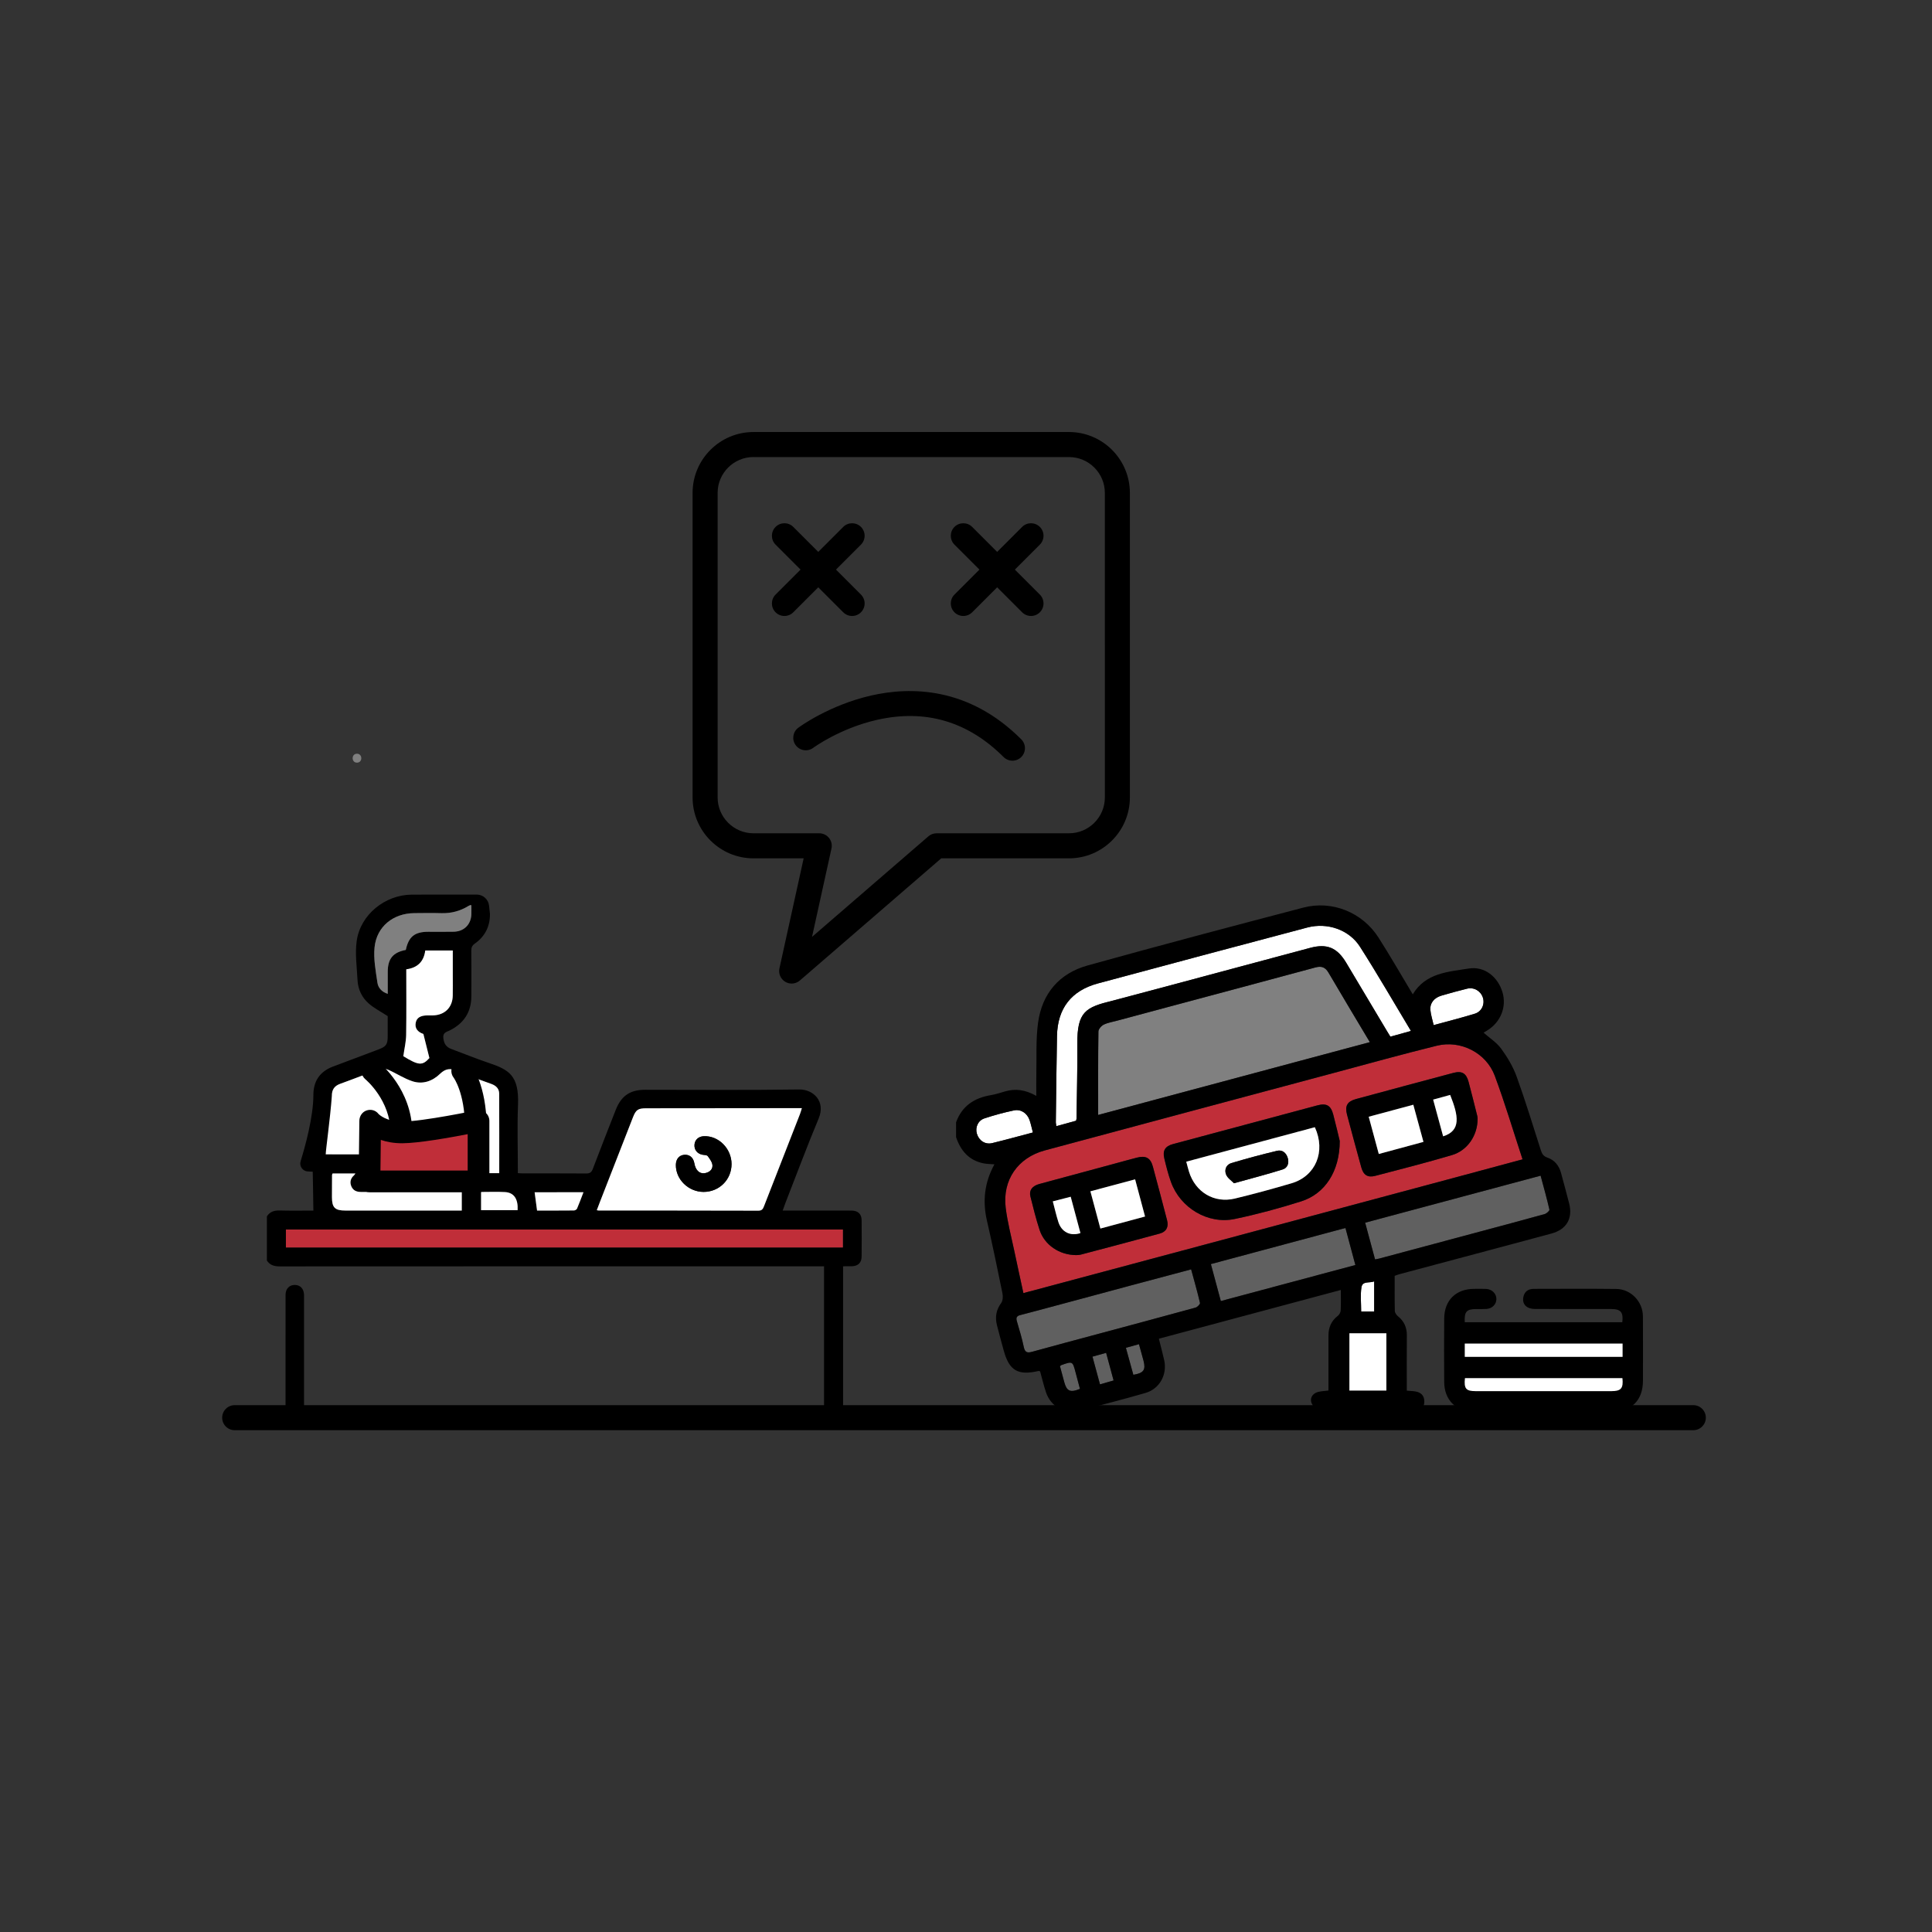 <?xml version="1.0" encoding="utf-8"?>
<!-- Generator: Adobe Illustrator 23.0.0, SVG Export Plug-In . SVG Version: 6.00 Build 0)  -->
<svg version="1.1" id="Capa_1" xmlns="http://www.w3.org/2000/svg" xmlns:xlink="http://www.w3.org/1999/xlink" x="0px" y="0px"
	 viewBox="0 0 1080 1080" style="enable-background:new 0 0 1080 1080;" xml:space="preserve">
<rect x="0" y="0" width="1080" height="1080" fill="#333333" stroke="none"/>
<style type="text/css">
	.st0{fill:#FFFFFF;}
	.st1{fill:#C02E39;}
	.st2{fill:#808080;}
	.st3{fill:#606060;}
</style>
<g>
	<path d="M247.26,500.07h19.22c3.54,0,6.51,2.66,6.9,6.17l0.51,4.63c0.05,7.03-2.78,12.59-8.45,16.6c-1.55,1.1-2,2.21-1.98,3.97
		c0.07,8.55,0.09,17.1,0.02,25.65c-0.07,8.74-4.24,14.99-11.98,18.87c-1.87,0.94-4.01,1.17-3.68,4.28c0.33,3.07,1.52,5.05,4.39,6.12
		c6.98,2.59,13.87,5.42,20.93,7.79c11.4,3.82,17.09,7.05,16.43,23.52c-0.48,11.88-0.09,23.8-0.09,35.71c0,0.74,0,1.47,0,2.41
		c0.99,0.06,1.72,0.14,2.44,0.14c11.9,0.01,23.81-0.04,35.71,0.05c2.02,0.01,3-0.54,3.75-2.53c4.15-11,8.5-21.93,12.77-32.89
		c3.12-7.99,8.01-11.37,16.54-11.37c28.68,0,57.36,0.26,86.03-0.17c7.88-0.12,14.95,6.57,10.93,16.19
		c-6.53,15.63-12.44,31.52-18.61,47.3c-0.5,1.29-0.94,2.6-1.52,4.21c10.01,0,19.72,0,29.43,0c3.14,0,6.28-0.06,9.41,0.02
		c3.3,0.09,5.25,1.98,5.29,5.27c0.08,6.82,0.07,13.64,0,20.45c-0.04,3.45-2,5.28-5.51,5.39c-1.49,0.04-2.99,0.01-4.85,0.01
		c0,1.4,0,2.55,0,3.71c0,20.67,0,58.66,0,79.33c0,5.44-1.53,7.01-6.84,7.01c-99.35,0-198.69,0-298.04,0c-5.19,0-6.79-1.59-6.79-6.73
		c-0.01-16.67-0.02-50.65,0.01-67.31c0.01-3.52,2.15-5.66,5.32-5.58c3.01,0.08,4.91,2.19,5.01,5.58c0.02,0.76,0,1.51,0,2.27
		c0,13.42,0,44.16,0,57.58c0,1.17,0,2.33,0,3.66h290.69v-79.51c-1.25,0-2.61,0-3.97,0c-100.1,0-200.21-0.01-300.31,0.05
		c-3.06,0-5.48-0.67-7.18-3.28v-24.68c1.69-2.63,4.11-3.38,7.18-3.29c6.37,0.18,12.75,0.06,18.81,0.06c0-3.05-0.36-21.74-0.36-21.74
		l-2.78-0.15c-2.87-0.16-4.84-2.96-3.99-5.71c2.59-8.38,7.12-24.82,7.13-37.01c0-7.82,3.64-13.12,10.93-15.89
		c8.47-3.22,16.97-6.38,25.45-9.58c4.33-1.63,5.16-2.84,5.17-7.44c0.01-4,0-8,0-11.19c-3.89-2.54-7.59-4.42-10.61-7.07
		c-3.85-3.36-6.02-7.94-6.27-13.13c-0.35-7.31-1.47-14.77-0.44-21.91c2.1-14.65,15.82-25.65,30.63-25.8
		c5.63-0.06,11.26,0.02,16.88-0.03 M448.24,619.46c-1.19,0-2.04,0-2.89,0c-28.03,0.03-56.06,0.05-84.09,0.08
		c-4.61,0-5.77,0.81-7.46,5.16c-6.08,15.58-12.17,31.17-18.25,46.76c-0.65,1.66-1.27,3.33-1.92,5.05c0.58,0.11,0.8,0.18,1.01,0.18
		c29.76,0.01,59.53-0.01,89.29,0.08c2.2,0.01,2.65-1.16,3.27-2.74c6.65-17.1,13.34-34.18,20.01-51.27
		C447.57,621.78,447.83,620.77,448.24,619.46z M279.08,655.8c0-15.02,0.03-29.71-0.02-44.41c-0.01-2.84-1.77-4.49-4.33-5.44
		c-6.37-2.36-12.85-4.48-19.05-7.24c-3.88-1.72-6.62-1.4-9.69,1.57c-4.29,4.15-9.75,6.05-15.52,4.13c-4.66-1.55-8.87-4.38-13.4-6.38
		c-1.38-0.61-3.34-0.86-4.72-0.38c-7.43,2.59-14.73,5.54-22.14,8.2c-3.34,1.2-4.73,3.34-4.69,6.84c0.09,8.54,0.03,17.09,0.03,25.64
		c0,2.34,0,4.68,0,6.97c5.44,0,10.46,0,15.62,0c0-5.21-0.05-10.18,0.02-15.14c0.05-3.32,2.14-5.4,5.18-5.39
		c3.03,0.01,5.07,2.11,5.14,5.44c0.07,3.03,0.02,6.06,0.02,9.09c0,5.48,0,10.95,0,16.41c15.81,0,31.21,0,46.68,0
		c0.04-0.76,0.1-1.29,0.1-1.82c0.01-7.9-0.03-15.79,0.03-23.69c0.02-3.33,2.11-5.42,5.14-5.43c3.04-0.01,5.07,2.08,5.19,5.4
		c0.06,1.73,0.01,3.46,0.01,5.19c0,6.78,0,13.55,0,20.45C272.26,655.8,275.47,655.8,279.08,655.8z M471.16,687.3
		c-103.97,0-207.69,0-311.33,0c0,3.52,0,6.8,0,10.02c103.9,0,207.54,0,311.33,0C471.16,693.95,471.16,690.74,471.16,687.3z
		 M225.46,590.41c8.59,5.28,10.67,5.38,14.59,1.05c-1.17-4.68-2.22-8.89-3.36-13.45c-3.26-1.14-4.85-3.22-4.3-6.22
		c0.52-2.85,2.63-4.16,6.69-4.17c0.97,0,1.95,0.02,2.92,0c6.6-0.14,10.97-4.44,11.1-10.99c0.07-3.79,0.01-7.57,0.02-11.36
		c0-4.61,0-9.22,0-13.93c-5.37,0-10.32,0-15.39,0c-0.8,6.17-4.29,9.68-10.61,10.52c0,12.27,0.12,24.48-0.07,36.69
		C226.98,582.32,226.06,586.1,225.46,590.41z M185.9,655.98c-0.17,0.5-0.3,0.7-0.3,0.89c-0.03,4.11-0.05,8.22-0.05,12.34
		c0,5.84,1.66,7.5,7.54,7.5c20.56,0,41.13,0,61.69,0c1.13,0,2.27,0,3.35,0c0-3.72,0-6.93,0-10.42c-5.01,0-9.86,0-14.7,0
		c-13.85,0-27.71-0.02-41.56,0.02c-2.52,0.01-4.49-0.78-5.49-3.17c-0.98-2.36-0.4-4.43,1.51-6.14c0.25-0.23,0.42-0.55,0.78-1.02
		C194.23,655.98,190.13,655.98,185.9,655.98z M263.5,506.1c-0.27-0.1-0.39-0.19-0.47-0.16c-0.39,0.14-0.79,0.27-1.14,0.49
		c-4.64,2.85-9.64,4.18-15.11,4.04c-5.08-0.14-10.17-0.07-15.26-0.02c-11.69,0.13-20.93,7.47-22.13,19.05
		c-0.67,6.52,0.64,13.31,1.61,19.91c0.41,2.79,2.47,5.13,5.75,6.16c0-4.27,0-8.27,0-12.27c0-7.37,2.91-10.91,10.09-12.29
		c1.58-7.41,4.97-10.15,12.59-10.15c4.76,0,9.53,0.09,14.29-0.03c5.66-0.13,9.53-4,9.77-9.62
		C263.57,509.49,263.5,507.76,263.5,506.1z M326.16,666.47c-9.44,0-18.44,0-27.3,0c0.45,3.43,0.89,6.69,1.36,10.23
		c6.85,0,13.74,0.03,20.63-0.05c0.59-0.01,1.5-0.51,1.71-1.02C323.82,672.7,324.92,669.7,326.16,666.47z M268.92,666.32
		c0,3.71,0,6.98,0,10.17c6.98,0,13.72,0,20.43,0c0.35-6.29-2.05-9.84-7.08-10.12C277.89,666.13,273.48,666.32,268.92,666.32z"/>
	<path class="st0" d="M448.24,619.46c-0.41,1.31-0.67,2.33-1.05,3.3c-6.67,17.09-13.36,34.17-20.01,51.27
		c-0.62,1.58-1.06,2.75-3.27,2.74c-29.76-0.09-59.53-0.07-89.29-0.08c-0.21,0-0.42-0.07-1.01-0.18c0.65-1.72,1.27-3.39,1.92-5.05
		c6.08-15.59,12.16-31.17,18.25-46.76c1.7-4.35,2.85-5.15,7.46-5.16c28.03-0.03,56.06-0.05,84.09-0.08
		C446.2,619.45,447.05,619.46,448.24,619.46z M408.94,650.74c0.01-8.71-7.34-16.04-15.61-15.59c-2.93,0.16-4.94,2.04-5.12,4.8
		c-0.18,2.78,1.55,4.95,4.37,5.53c1.05,0.22,2.54,0.13,3.03,0.78c1.19,1.59,2.62,3.51,2.66,5.33c0.05,2.44-2.05,3.95-4.55,4.25
		c-2.81,0.34-4.93-1.83-5.56-5.49c-0.57-3.31-2.74-5.11-5.77-4.8c-2.82,0.29-4.56,2.43-4.59,5.65c-0.06,8.12,7.06,15.05,15.47,15.08
		C402.02,666.31,408.93,659.44,408.94,650.74z"/>
	<path class="st0" d="M279.08,655.8c-3.61,0-6.82,0-10.41,0c0-6.9,0-13.67,0-20.45c0-1.73,0.05-3.46-0.01-5.19
		c-0.11-3.32-2.15-5.4-5.19-5.4c-3.04,0.01-5.12,2.1-5.14,5.43c-0.06,7.9-0.02,15.79-0.03,23.69c0,0.53-0.06,1.06-0.1,1.82
		c-15.47,0-30.87,0-46.68,0c0-5.46,0-10.94,0-16.41c0-3.03,0.05-6.06-0.02-9.09c-0.07-3.32-2.11-5.42-5.14-5.44
		c-3.04-0.01-5.13,2.07-5.18,5.39c-0.07,4.97-0.02,9.93-0.02,15.14c-5.16,0-13.64,0-19.08,0c0-2.29,2.44-19.56,3.43-32.61
		c-0.04-3.49,1.35-5.64,4.69-6.84c7.41-2.66,14.71-5.61,22.14-8.2c1.38-0.48,3.34-0.23,4.72,0.38c4.53,2,8.74,4.83,13.4,6.38
		c5.77,1.92,11.22,0.03,15.52-4.13c3.06-2.96,5.81-3.29,9.69-1.57c6.2,2.76,12.68,4.88,19.05,7.24c2.56,0.95,4.32,2.59,4.33,5.44
		C279.11,626.09,279.08,640.78,279.08,655.8z"/>
	<path class="st1" d="M471.16,687.3c0,3.44,0,6.65,0,10.02c-103.79,0-207.43,0-311.33,0c0-3.22,0-6.51,0-10.02
		C263.48,687.3,367.19,687.3,471.16,687.3z"/>
	<path class="st0" d="M225.46,590.41c0.6-4.31,1.52-8.08,1.58-11.87c0.19-12.21,0.07-24.42,0.07-36.69
		c6.32-0.84,9.82-4.35,10.61-10.52c5.08,0,10.02,0,15.39,0c0,4.71,0,9.32,0,13.93c0,3.79,0.06,7.57-0.02,11.36
		c-0.13,6.56-4.5,10.85-11.1,10.99c-0.97,0.02-1.95,0-2.92,0c-4.06,0.01-6.17,1.33-6.69,4.17c-0.55,3,1.04,5.08,4.3,6.22
		c1.14,4.56,2.19,8.76,3.36,13.45C236.13,595.79,234.05,595.69,225.46,590.41z"/>
	<path class="st0" d="M185.9,655.98c4.23,0,8.33,0,12.78,0c-0.35,0.47-0.52,0.8-0.78,1.02c-1.91,1.71-2.49,3.78-1.51,6.14
		c1,2.39,2.97,3.18,5.49,3.17c13.85-0.04,27.71-0.02,41.56-0.02c4.84,0,9.69,0,14.7,0c0,3.49,0,6.7,0,10.42c-1.08,0-2.22,0-3.35,0
		c-20.56,0-41.13,0-61.69,0c-5.88,0-7.54-1.65-7.54-7.5c0-4.11,0.02-8.22,0.05-12.34C185.6,656.68,185.73,656.48,185.9,655.98z"/>
	<path class="st2" d="M263.5,506.1c0,1.66,0.06,3.39-0.01,5.11c-0.25,5.62-4.11,9.48-9.77,9.62c-4.76,0.11-9.52,0.02-14.29,0.03
		c-7.62,0-11.01,2.74-12.59,10.15c-7.17,1.38-10.08,4.92-10.09,12.29c0,4,0,8,0,12.27c-3.28-1.04-5.35-3.37-5.75-6.16
		c-0.96-6.59-2.28-13.39-1.61-19.91c1.2-11.58,10.44-18.93,22.13-19.05c5.09-0.05,10.18-0.12,15.26,0.02
		c5.47,0.15,10.47-1.19,15.11-4.04c0.35-0.21,0.75-0.34,1.14-0.49C263.11,505.91,263.23,506.01,263.5,506.1z"/>
	<path class="st0" d="M326.16,666.47c-1.24,3.22-2.34,6.23-3.6,9.17c-0.22,0.51-1.12,1.01-1.71,1.02
		c-6.89,0.07-13.78,0.05-20.63,0.05c-0.47-3.54-0.9-6.8-1.36-10.23C307.72,666.47,316.72,666.47,326.16,666.47z"/>
	<path class="st0" d="M268.92,666.32c4.56,0,8.97-0.19,13.35,0.05c5.03,0.28,7.43,3.83,7.08,10.12c-6.72,0-13.45,0-20.43,0
		C268.92,673.3,268.92,670.02,268.92,666.32z"/>
	<path d="M408.94,650.74c-0.01,8.7-6.92,15.57-15.66,15.55c-8.42-0.02-15.54-6.96-15.47-15.08c0.02-3.22,1.76-5.36,4.59-5.65
		c3.03-0.31,5.2,1.49,5.77,4.8c0.63,3.66,2.75,5.83,5.56,5.49c2.5-0.3,4.61-1.81,4.55-4.25c-0.04-1.82-1.47-3.74-2.66-5.33
		c-0.49-0.65-1.99-0.57-3.03-0.78c-2.82-0.58-4.55-2.75-4.37-5.53c0.18-2.75,2.19-4.64,5.12-4.8
		C401.6,634.7,408.95,642.03,408.94,650.74z"/>
</g>
<path d="M442.54,549.82c-1.23,0-2.47-0.33-3.58-0.99c-2.59-1.54-3.9-4.57-3.25-7.52l13.54-61.49H421.2
	c-18.77,0-34.04-15.27-34.04-34.04V275.54c0-18.77,15.27-34.04,34.04-34.04h176.37c18.77,0,34.04,15.27,34.04,34.04v170.24
	c0,18.77-15.27,34.04-34.04,34.04h-71.42l-79.04,68.3C445.81,549.24,444.18,549.82,442.54,549.82z M421.2,255.49
	c-11.05,0-20.04,8.99-20.04,20.04v170.24c0,11.05,8.99,20.04,20.04,20.04h36.76c2.12,0,4.13,0.96,5.46,2.61s1.84,3.82,1.38,5.89
	l-10.88,49.42l65.06-56.22c1.27-1.1,2.9-1.7,4.58-1.7h74.02c11.05,0,20.04-8.99,20.04-20.04V275.54c0-11.05-8.99-20.04-20.04-20.04
	H421.2z"/>
<path d="M224.41,639.09c-3.32,0-6.03-2.68-6.06-6.01c-0.16-18.15-13.88-29.57-14.02-29.68c-2.58-2.11-2.99-5.92-0.88-8.52
	c2.1-2.59,5.89-3.01,8.49-0.92c0.75,0.6,18.31,14.98,18.53,39c0.03,3.35-2.66,6.09-6.01,6.12
	C224.45,639.09,224.43,639.09,224.41,639.09z"/>
<path d="M265.97,635.62c-3.32,0-6.03-2.68-6.06-6.01c-0.17-18.84-6.25-27.1-6.31-27.18c-2.07-2.63-1.61-6.44,1.03-8.51
	c2.63-2.07,6.44-1.61,8.51,1.03c0.89,1.13,8.69,11.73,8.9,34.56c0.03,3.35-2.66,6.09-6.01,6.12
	C266.01,635.62,265.99,635.62,265.97,635.62z"/>
<path class="st1" d="M206.94,626.6c0,0,5.39,6.5,17.91,6.43c12.52-0.07,42.65-6.43,42.65-6.43v33.79h-60.96L206.94,626.6z"/>
<path d="M267.5,666.45h-60.96c-1.62,0-3.17-0.65-4.31-1.8c-1.14-1.15-1.77-2.71-1.75-4.33l0.4-33.79c0.03-2.59,1.62-4.98,4.08-5.79
	c2.44-0.8,5.04-0.09,6.61,1.94c0.49,0.51,4.44,4.29,13.09,4.29c0.05,0,0.11,0,0.16,0c11.76-0.06,41.14-6.23,41.43-6.3
	c1.79-0.38,3.65,0.07,5.07,1.22c1.42,1.15,2.24,2.88,2.24,4.71v33.79C273.56,663.74,270.84,666.45,267.5,666.45z M212.67,654.33
	h48.77V634c-9.92,1.92-27.39,5.04-36.56,5.09c-4.79,0-8.8-0.77-12.01-1.88L212.67,654.33z"/>
<g>
	<g>
		<path class="st2" d="M199.55,426.33c3.22,0,3.22-5,0-5C196.33,421.33,196.32,426.33,199.55,426.33L199.55,426.33z"/>
	</g>
</g>
<path d="M565.95,425.23c-1.79,0-3.58-0.68-4.95-2.05c-19.97-19.97-43.84-26.94-70.94-20.73c-20.65,4.73-35.31,15.48-35.46,15.59
	c-3.1,2.3-7.49,1.65-9.79-1.45c-2.3-3.11-1.65-7.49,1.45-9.79c0.69-0.51,17.2-12.61,40.67-17.99c22.08-5.06,54.57-4.92,83.97,24.48
	c2.73,2.73,2.73,7.17,0,9.9C569.54,424.54,567.74,425.23,565.95,425.23z"/>
<path d="M476.33,344.33c-1.79,0-3.58-0.68-4.95-2.05l-37.83-37.83c-2.73-2.73-2.73-7.17,0-9.9s7.17-2.73,9.9,0l37.83,37.83
	c2.73,2.73,2.73,7.17,0,9.9C479.91,343.65,478.12,344.33,476.33,344.33z"/>
<path d="M438.5,344.33c-1.79,0-3.58-0.68-4.95-2.05c-2.73-2.73-2.73-7.17,0-9.9l37.83-37.83c2.73-2.73,7.17-2.73,9.9,0
	c2.73,2.73,2.73,7.17,0,9.9l-37.83,37.83C442.09,343.65,440.29,344.33,438.5,344.33z"/>
<path d="M576.33,344.33c-1.79,0-3.58-0.68-4.95-2.05l-37.83-37.83c-2.73-2.73-2.73-7.17,0-9.9c2.73-2.73,7.17-2.73,9.9,0
	l37.83,37.83c2.73,2.73,2.73,7.17,0,9.9C579.91,343.65,578.12,344.33,576.33,344.33z"/>
<path d="M538.5,344.33c-1.79,0-3.58-0.68-4.95-2.05c-2.73-2.73-2.73-7.17,0-9.9l37.83-37.83c2.73-2.73,7.17-2.73,9.9,0
	c2.73,2.73,2.73,7.17,0,9.9l-37.83,37.83C542.09,343.65,540.29,344.33,538.5,344.33z"/>
<g>
	<path d="M818.8,739.12c29.51,0,58.81,0,88.08,0c0.66-5.54-0.85-7.35-6.11-7.36c-14.24-0.03-28.48,0.02-42.73-0.03
		c-4.48-0.01-7.08-2.49-6.55-6.22c0.47-3.34,2.59-5.03,5.93-5.03c15.37-0.02,30.73-0.13,46.1,0.05c8.19,0.1,14.83,7.08,14.88,15.31
		c0.09,11.99,0.03,23.99,0.02,35.98c-0.01,10.95-6.42,17.39-17.48,17.41c-21.61,0.04-43.22,0.01-64.84,0.01
		c-4.12,0-8.25,0.08-12.37-0.02c-9.9-0.23-16.33-6.67-16.41-16.58c-0.1-11.87-0.1-23.74,0-35.6c0.08-10.2,6.54-16.52,16.71-16.56
		c2.25-0.01,4.5-0.09,6.74,0.03c3.34,0.18,5.79,2.72,5.72,5.75c-0.07,2.94-2.35,5.24-5.58,5.45c-1.87,0.12-3.75,0.05-5.62,0.06
		C819.81,731.78,818.52,733.16,818.8,739.12z M818.83,758.47c29.64,0,58.91,0,88.19,0c0-2.6,0-4.92,0-7.4c-29.47,0-58.74,0-88.19,0
		C818.83,753.62,818.83,755.94,818.83,758.47z M906.93,770.41c-29.52,0-58.78,0-88,0c-0.61,5.89,0.55,7.24,6.17,7.25
		c25.21,0.02,50.41,0.02,75.62,0C906.18,777.65,907.52,776.1,906.93,770.41z"/>
	<path class="st1" d="M835.6,601.4c-4.78-12.85-19.06-20.12-32.38-16.84c-19.11,4.7-38.07,9.99-57.08,15.08
		c-54.03,14.46-108.07,28.92-162.08,43.45c-15.09,4.06-23.79,16.6-21.87,32.1c0.99,8.01,3.08,15.89,4.75,23.82
		c1.66,7.9,3.41,15.78,5.15,23.85c2.03-0.54,172.45-46.15,241.65-64.69c12.37-3.31,24.73-6.66,37.38-10.07
		C845.93,632.32,841.29,616.67,835.6,601.4z M648.24,689.6c-14.65,3.99-29.33,7.86-44.01,11.73c-1.07,0.28-2.23,0.24-2.66,0.28
		c-9.45-0.05-17.7-5.71-20.43-14.06c-2.01-6.14-3.56-12.44-5.13-18.72c-0.86-3.42,0.97-5.88,5.03-6.99
		c13.69-3.74,27.4-7.4,41.1-11.1c4.45-1.2,8.88-2.45,13.33-3.6c5.08-1.32,7.67,0.1,9,5.03c2.69,9.97,5.33,19.96,7.93,29.96
		C653.38,685.9,651.98,688.58,648.24,689.6z M727.42,671.55c-12.2,3.87-24.62,7.24-37.15,9.86c-15.04,3.15-30.51-6.17-35.71-20.72
		c-1.55-4.33-2.68-8.82-3.74-13.29c-1-4.22,0.58-6.69,4.82-7.83c26.93-7.25,53.86-14.47,80.8-21.66c5.09-1.36,7.51,0.03,8.85,5.14
		c1.54,5.87,2.9,11.79,3.62,14.76C748.93,654.85,740.62,667.36,727.42,671.55z M811.63,645.71c-14.19,4.19-28.53,7.87-42.85,11.6
		c-4.25,1.11-6.63-0.47-7.81-4.75c-2.71-9.83-5.38-19.68-7.99-29.54c-1.27-4.83,0.17-7.33,5.01-8.64
		c18.13-4.91,36.27-9.79,54.42-14.62c4.83-1.28,7.25,0.17,8.55,5.05c1.7,6.37,3.27,12.77,4.88,19.16c0.15,0.6,0.12,1.24,0.14,1.51
		C825.99,634.71,820.35,643.14,811.63,645.71z"/>
	<path class="st3" d="M570.45,735.12c-2.12,0.48-2.58,1.47-2,3.47c1.39,4.79,2.86,9.56,3.87,14.44c0.65,3.14,2.08,3.34,4.72,2.61
		c11.89-3.29,23.81-6.45,35.72-9.66c18.53-4.98,37.07-9.93,55.57-15.02c1.04-0.28,2.64-1.92,2.48-2.59
		c-1.42-6.16-3.18-12.24-4.95-18.77c-11.52,3.07-22.46,5.98-33.4,8.91L570.45,735.12z"/>
	<path class="st0" d="M651.5,551.56c26.96-7.23,53.91-14.47,80.88-21.68c9.41-2.51,15.1-0.14,20.15,8.3
		c7.56,12.64,15.09,25.3,22.64,37.95c0.68,1.14,1.38,2.26,2.07,3.39c3.98-1.11,7.55-2.1,11.49-3.2c-9.6-15.96-18.69-31.76-28.5-47.1
		c-6.11-9.55-18.28-13.67-29.44-10.72c-39.03,10.32-78.02,20.76-117.01,31.24c-14.86,3.99-22.61,13.94-22.91,29.33
		c-0.31,16.12-0.46,32.25-0.66,48.37c-0.01,0.57,0.17,1.15,0.33,2.1c3.91-1.08,7.56-2.09,10.99-3.03c0.15-0.73,0.25-0.97,0.25-1.21
		c0.17-13.87,0.57-27.75,0.45-41.62c-0.15-18.2,4.71-20.62,19.58-24.24c0.24-0.06,0.48-0.12,0.73-0.17"/>
	<path class="st2" d="M735.24,540.83c-26.93,7.32-108.54,29.1-109.86,29.48c-2.75,0.8-5.67,1.2-8.24,2.38
		c-1.39,0.64-3.1,2.55-3.12,3.9c-0.22,15.36-0.14,30.72-0.14,46.67c50.34-13.49,100.94-27.05,151.87-40.7
		c-7.93-13.29-15.6-26.01-23.09-38.82C740.82,540.62,738.72,539.88,735.24,540.83z"/>
	<path class="st3" d="M861.22,657.21c1.74,6.5,3.49,12.7,4.92,18.97c0.14,0.62-1.57,2.19-2.66,2.49
		c-12.12,3.38-24.28,6.6-36.43,9.86c-18.65,5-37.3,10-55.96,14.99c-0.7,0.19-1.43,0.29-2.43,0.49c-1.83-6.8-3.63-13.48-5.53-20.52
		C795.83,674.73,828.25,666.05,861.22,657.21z"/>
	<path class="st3" d="M682.45,727.29c-1.87-6.95-3.67-13.64-5.56-20.66c25.05-6.72,49.86-13.38,75.22-20.18
		c1.85,6.91,3.66,13.65,5.55,20.7C732.33,713.93,707.51,720.58,682.45,727.29z"/>
	<path class="st0" d="M775,745.26c0,10.83,0,21.37,0,32.16c-6.95,0-13.72,0-20.7,0c0-10.72,0-21.27,0-32.16
		C761.07,745.26,767.83,745.26,775,745.26z"/>
	<path class="st0" d="M801.42,573.05c-0.69-3.08-1.6-5.79-1.84-8.57c-0.32-3.69,2.11-6.7,6.1-7.89c4.75-1.42,9.55-2.7,14.37-3.9
		c3.88-0.97,7.63,1.2,8.87,4.93c1.21,3.66-0.57,7.84-4.46,9.04C817.01,568.95,809.45,570.84,801.42,573.05z"/>
	<path class="st0" d="M577.4,633.06c-7.87,2.07-15.28,4.13-22.75,5.94c-3.93,0.96-7.44-1.39-8.58-5.31
		c-1.01-3.44,0.61-7.31,4.22-8.5c5.41-1.79,10.95-3.3,16.53-4.47c3.91-0.82,7.4,1.61,8.72,5.43
		C576.26,628.24,576.7,630.43,577.4,633.06z"/>
	<path class="st3" d="M622.51,771.68c-2.66,0.77-4.9,1.41-7.6,2.18c-1.41-5.19-2.78-10.24-4.2-15.5c2.63-0.73,4.88-1.35,7.63-2.12
		C619.73,761.4,621.09,766.44,622.51,771.68z"/>
	<path class="st0" d="M768.18,733.16c-2.52,0-4.71,0-7.28,0c0-4.64-0.5-9.17,0.15-13.52c0.56-3.74,4.47-2.26,7.13-3.34
		C768.18,722.06,768.18,727.38,768.18,733.16z"/>
	<path class="st3" d="M636.7,751.4c0.96,3.5,1.78,6.35,2.53,9.21c1.35,5.16,0.13,6.95-5.67,7.91c-1.33-4.81-2.67-9.66-4.17-15.09
		C631.81,752.76,634.09,752.12,636.7,751.4z"/>
	<path class="st3" d="M603.7,776.39c-5.36,2.2-7.33,1.32-8.7-3.54c-0.87-3.07-1.67-6.17-2.48-9.16c0.41-0.31,0.58-0.52,0.8-0.6
		c6.28-2.23,6.28-2.23,7.96,4.19C602.06,770.27,602.86,773.25,603.7,776.39z"/>
	<path class="st0" d="M818.83,758.47c0-2.53,0-4.85,0-7.4c29.45,0,58.72,0,88.19,0c0,2.48,0,4.8,0,7.4
		C877.73,758.47,848.46,758.47,818.83,758.47z"/>
	<path class="st0" d="M906.93,770.41c0.59,5.69-0.75,7.24-6.21,7.25c-25.21,0.02-50.41,0.02-75.62,0c-5.62,0-6.78-1.35-6.17-7.25
		C848.15,770.41,877.41,770.41,906.93,770.41z"/>
	<path d="M748.93,637.81c0,17.04-8.31,29.55-21.51,33.74c-12.2,3.87-24.62,7.24-37.15,9.86c-15.04,3.15-30.51-6.17-35.71-20.72
		c-1.55-4.33-2.68-8.82-3.74-13.29c-1-4.22,0.58-6.69,4.82-7.83c26.93-7.25,53.86-14.47,80.8-21.66c5.09-1.36,7.51,0.03,8.86,5.14
		C746.85,628.92,748.21,634.84,748.93,637.81z M735.01,630.12c-24.02,6.44-47.87,12.83-71.89,19.26c0.6,2.22,1.01,3.91,1.52,5.56
		c3.52,11.45,14.06,17.84,25.63,15.06c10.65-2.56,21.23-5.45,31.74-8.56C735.49,657.47,741.26,643.68,735.01,630.12z"/>
	<path d="M825.99,625.49c0,9.22-5.65,17.65-14.36,20.22c-14.19,4.19-28.53,7.87-42.85,11.6c-4.25,1.11-6.63-0.47-7.81-4.75
		c-2.71-9.83-5.38-19.68-7.99-29.54c-1.27-4.83,0.17-7.33,5.01-8.64c18.13-4.91,36.27-9.79,54.42-14.62
		c4.83-1.28,7.25,0.17,8.55,5.05c1.7,6.37,3.27,12.77,4.88,19.16C826,624.58,825.97,625.22,825.99,625.49z M765.12,624.26
		c1.92,7.1,3.75,13.84,5.64,20.82c8.61-2.33,16.68-4.52,24.97-6.76c-1.97-7.22-3.81-13.96-5.67-20.77
		C781.52,619.85,773.53,622,765.12,624.26z M801.14,614.69c1.92,7.08,3.75,13.79,5.58,20.52c10.13-3.19,8.61-11.43,3.93-23.14
		C807.6,612.91,804.54,613.75,801.14,614.69z"/>
	<path d="M601.57,701.61c-9.45-0.05-17.7-5.71-20.43-14.06c-2.01-6.14-3.56-12.44-5.13-18.72c-0.86-3.42,0.97-5.88,5.03-6.99
		c13.69-3.74,27.4-7.4,41.1-11.1c4.45-1.2,8.88-2.45,13.34-3.6c5.07-1.32,7.67,0.1,9,5.03c2.69,9.97,5.33,19.96,7.93,29.96
		c0.98,3.76-0.42,6.44-4.17,7.46c-14.65,3.99-29.33,7.86-44.01,11.73C603.16,701.61,602,701.57,601.57,701.61z M615.12,686.76
		c8.39-2.25,16.5-4.44,24.96-6.71c-1.87-7-3.65-13.67-5.55-20.78c-8.47,2.27-16.66,4.46-25,6.69
		C611.45,673.07,613.25,679.77,615.12,686.76z M588.52,671.57c1.13,4.23,1.97,8,3.16,11.66c1.79,5.52,6.72,7.94,12.3,6.07
		c-1.78-6.65-3.57-13.32-5.44-20.31C595.11,669.87,592.02,670.66,588.52,671.57z"/>
	<path class="st0" d="M735.01,630.12c6.24,13.56,0.48,27.35-12.99,31.33c-10.51,3.1-21.09,6-31.74,8.56
		c-11.57,2.78-22.11-3.61-25.63-15.06c-0.51-1.66-0.92-3.34-1.52-5.56C687.14,642.95,710.99,636.55,735.01,630.12z M689.81,661.44
		c9.76-2.73,18.55-4.99,27.2-7.71c2.74-0.86,3.74-3.56,2.83-6.49c-0.9-2.89-3.09-4.62-5.95-3.93c-8.58,2.06-17.12,4.34-25.58,6.87
		c-2.89,0.87-4,3.81-2.9,6.43C686.23,658.59,688.42,660,689.81,661.44z"/>
	<path class="st0" d="M765.12,624.26c8.41-2.26,16.4-4.41,24.93-6.71c1.86,6.81,3.7,13.55,5.67,20.77
		c-8.28,2.24-16.36,4.43-24.97,6.76C768.87,638.1,767.04,631.36,765.12,624.26z"/>
	<path class="st0" d="M801.14,614.69c3.4-0.94,6.46-1.78,9.51-2.62c4.68,11.71,6.2,19.95-3.93,23.14
		C804.89,628.48,803.07,621.77,801.14,614.69z"/>
	<path class="st0" d="M615.12,686.76c-1.87-6.99-3.67-13.69-5.58-20.81c8.34-2.23,16.53-4.42,25-6.69
		c1.9,7.11,3.68,13.78,5.55,20.78C631.62,682.32,623.51,684.5,615.12,686.76z"/>
	<path class="st0" d="M588.52,671.57c3.49-0.9,6.58-1.7,10.01-2.58c1.87,6.99,3.66,13.66,5.44,20.31
		c-5.58,1.88-10.51-0.54-12.3-6.07C590.49,679.57,589.65,675.8,588.52,671.57z"/>
	<path d="M689.81,661.44c-1.38-1.45-3.58-2.85-4.4-4.83c-1.09-2.63,0.01-5.57,2.9-6.43c8.46-2.53,16.99-4.82,25.58-6.87
		c2.86-0.69,5.05,1.05,5.95,3.93c0.91,2.94-0.09,5.63-2.83,6.49C708.36,656.45,699.56,658.72,689.81,661.44z"/>
	<path d="M877.17,672.74c-1.45-5.67-2.99-11.32-4.52-16.97c-1.11-4.12-3.55-7.25-7.59-8.64c-2.21-0.76-3.05-2.07-3.7-4.09
		c-4.41-13.76-8.62-27.6-13.53-41.19c-2-5.52-5.13-10.79-8.6-15.56c-2.56-3.52-6.51-6.02-9.89-9.02c0.58-0.35,1.32-0.79,2.06-1.25
		c7.51-4.63,10.92-13.19,8.5-21.34c-2.53-8.53-9.95-14.69-18.83-13.27c-11.51,1.84-24.11,2.41-31.32,14.43
		c-6.49-10.8-12.57-21.42-19.15-31.72c-9.01-14.09-25.9-20.98-42.03-16.76c-40.25,10.54-80.48,21.19-120.57,32.34
		c-15.84,4.41-25.48,15.68-27.71,32c-1.3,9.47-0.75,19.19-0.97,28.8c-0.09,3.83-0.01,7.66-0.01,12.1c-6.1-3.41-11.62-4.2-17.45-2.5
		c-2.63,0.77-5.26,1.64-7.95,2.09c-9.29,1.54-16.16,6.07-19.46,15.21c0,2.75,0,5.5,0,8.25c2.56,7.59,7.19,13.05,15.4,14.68
		c1.86,0.37,3.8,0.35,6.04,0.54c-5.61,10.25-6.69,20.59-4.17,31.52c3.1,13.48,5.9,27.03,8.66,40.58c0.35,1.72,0.25,4.1-0.7,5.4
		c-2.84,3.87-3.5,7.93-2.38,12.39c1.18,4.71,2.48,9.4,3.76,14.08c3.09,11.36,7.94,14.21,19.53,11.54c0.2-0.05,0.46,0.12,0.84,0.24
		c1.08,3.87,2.02,7.87,3.32,11.75c2.59,7.73,10.16,12.19,18.04,10.26c12.58-3.09,25.12-6.38,37.57-9.97
		c7.89-2.28,12.22-10.3,10.44-18.3c-0.88-3.97-1.96-7.89-2.99-12.01c33.97-9.1,67.68-18.13,101.72-27.25
		c0,4.28,0.12,7.91-0.08,11.52c-0.06,1.03-0.79,2.33-1.63,2.97c-3.68,2.83-5.21,6.56-5.2,11.08c0.02,7,0,14,0,21
		c0,3.21,0,6.41,0,9.65c-2.2,0.27-3.95,0.34-5.62,0.73c-2.81,0.66-4.6,2.86-4.09,5.43c0.39,1.95,2.32,3.8,3.99,5.2
		c0.86,0.73,2.62,0.52,3.98,0.52c15.75,0.03,31.5,0.02,47.24,0.01c1.12,0,2.28,0.04,3.35-0.2c3.04-0.68,4.83-2.51,4.74-5.79
		c-0.09-3.1-1.87-4.81-4.78-5.36c-1.55-0.29-3.16-0.3-5.02-0.47c0-10.41-0.06-20.64,0.03-30.87c0.04-4.45-1.53-7.96-5-10.76
		c-0.84-0.68-1.69-1.93-1.72-2.94c-0.15-6.49-0.08-12.98-0.08-19.63c1.04-0.36,1.94-0.72,2.87-0.97c14.2-3.8,28.41-7.58,42.61-11.37
		c14.08-3.76,28.16-7.5,42.23-11.32C875.7,687.28,879.3,681.08,877.17,672.74z M805.68,556.59c4.75-1.42,9.55-2.7,14.37-3.9
		c3.88-0.97,7.63,1.2,8.87,4.93c1.21,3.66-0.57,7.84-4.46,9.04c-7.44,2.3-15.01,4.19-23.04,6.39c-0.69-3.08-1.6-5.79-1.84-8.57
		C799.26,560.79,801.69,557.78,805.68,556.59z M621.81,559.42c-14.88,3.62-19.73,6.04-19.58,24.24c0.12,13.87-0.28,27.75-0.45,41.62
		c0,0.24-0.1,0.48-0.25,1.21c-3.43,0.95-7.08,1.95-10.99,3.03c-0.15-0.95-0.33-1.53-0.33-2.1c0.2-16.12,0.35-32.25,0.66-48.37
		c0.3-15.39,8.05-25.33,22.91-29.33c38.99-10.47,77.98-20.92,117.01-31.24c11.15-2.95,23.33,1.17,29.44,10.72
		c9.81,15.34,18.89,31.14,28.5,47.1c-3.93,1.1-7.51,2.09-11.49,3.2c-0.69-1.13-1.39-2.25-2.07-3.39
		c-7.55-12.65-15.08-25.31-22.64-37.95c-5.05-8.44-10.73-10.82-20.15-8.3c-26.97,7.2-53.92,14.44-80.88,21.68
		C651.5,551.56,622.05,559.37,621.81,559.42z M654.37,562.53c26.96-7.22,53.94-14.38,80.87-21.7c3.48-0.95,5.59-0.21,7.42,2.92
		c7.5,12.81,15.17,25.53,23.09,38.82c-50.92,13.65-101.52,27.2-151.87,40.7c0-15.95-0.08-31.32,0.14-46.67
		c0.02-1.36,1.73-3.26,3.12-3.9c2.56-1.19,5.49-1.58,8.24-2.38 M554.65,639c-3.93,0.96-7.44-1.39-8.58-5.31
		c-1.01-3.44,0.61-7.31,4.22-8.5c5.41-1.79,10.95-3.3,16.53-4.47c3.91-0.82,7.4,1.61,8.72,5.43c0.72,2.09,1.16,4.28,1.86,6.91
		C569.53,635.13,562.12,637.19,554.65,639z M562.19,675.18c-1.92-15.49,6.78-28.04,21.87-32.1
		c54.01-14.54,108.05-28.99,162.08-43.45c19.01-5.09,37.98-10.38,57.08-15.08c13.31-3.28,27.59,3.99,32.38,16.84
		c5.68,15.27,10.33,30.93,15.52,46.69c-12.65,3.41-25.01,6.76-37.38,10.07C744.54,676.7,579.38,721,577.47,721.43
		c-1.69,0.38-3.35,0.88-5.38,1.43c-1.75-8.07-3.49-15.95-5.15-23.85C565.27,691.08,563.18,683.2,562.19,675.18z M768.18,716.3
		c0,5.76,0,11.08,0,16.86c-2.52,0-4.71,0-7.28,0c0-4.64-0.5-9.17,0.15-13.52C761.61,715.9,765.52,717.37,768.18,716.3z M595,772.86
		c-0.87-3.07-1.67-6.17-2.48-9.16c0.41-0.31,0.58-0.52,0.8-0.6c6.28-2.23,6.28-2.23,7.96,4.19c0.78,2.98,1.58,5.96,2.42,9.1
		C598.34,778.59,596.37,777.72,595,772.86z M614.9,773.87c-1.41-5.19-2.78-10.24-4.2-15.5c2.63-0.73,4.88-1.35,7.63-2.12
		c1.39,5.15,2.75,10.19,4.17,15.43C619.84,772.45,617.6,773.09,614.9,773.87z M633.55,768.52c-1.33-4.81-2.67-9.66-4.17-15.09
		c2.42-0.67,4.7-1.31,7.31-2.03c0.96,3.5,1.78,6.35,2.53,9.21C640.57,765.77,639.35,767.56,633.55,768.52z M668.32,730.95
		c-18.5,5.09-37.04,10.03-55.57,15.02c-11.91,3.2-23.83,6.37-35.72,9.66c-2.64,0.73-4.07,0.53-4.72-2.61
		c-1-4.87-2.48-9.65-3.87-14.44c-0.58-1.99-0.12-2.98,2-3.47c3.4-0.77,53.58-14.37,62.01-16.62c10.94-2.92,21.88-5.83,33.4-8.91
		c1.77,6.53,3.52,12.61,4.95,18.77C670.95,729.03,669.35,730.67,668.32,730.95z M682.45,727.29c-1.87-6.95-3.67-13.64-5.56-20.66
		c25.05-6.72,49.86-13.38,75.22-20.18c1.85,6.91,3.66,13.65,5.55,20.7C732.33,713.93,707.51,720.58,682.45,727.29z M775,777.42
		c-6.95,0-13.72,0-20.7,0c0-10.72,0-21.27,0-32.16c6.77,0,13.53,0,20.7,0C775,756.09,775,766.63,775,777.42z M863.48,678.67
		c-12.12,3.38-24.28,6.6-36.43,9.86c-18.65,5-37.3,10-55.96,14.99c-0.7,0.19-1.43,0.29-2.43,0.49c-1.83-6.8-3.63-13.48-5.53-20.52
		c32.7-8.76,65.12-17.45,98.08-26.28c1.74,6.5,3.49,12.7,4.92,18.97C866.28,676.8,864.56,678.37,863.48,678.67z"/>
</g>
<path d="M946.57,799.49H131.2c-3.87,0-7-3.13-7-7s3.13-7,7-7h815.37c3.87,0,7,3.13,7,7S950.43,799.49,946.57,799.49z"/>
</svg>
